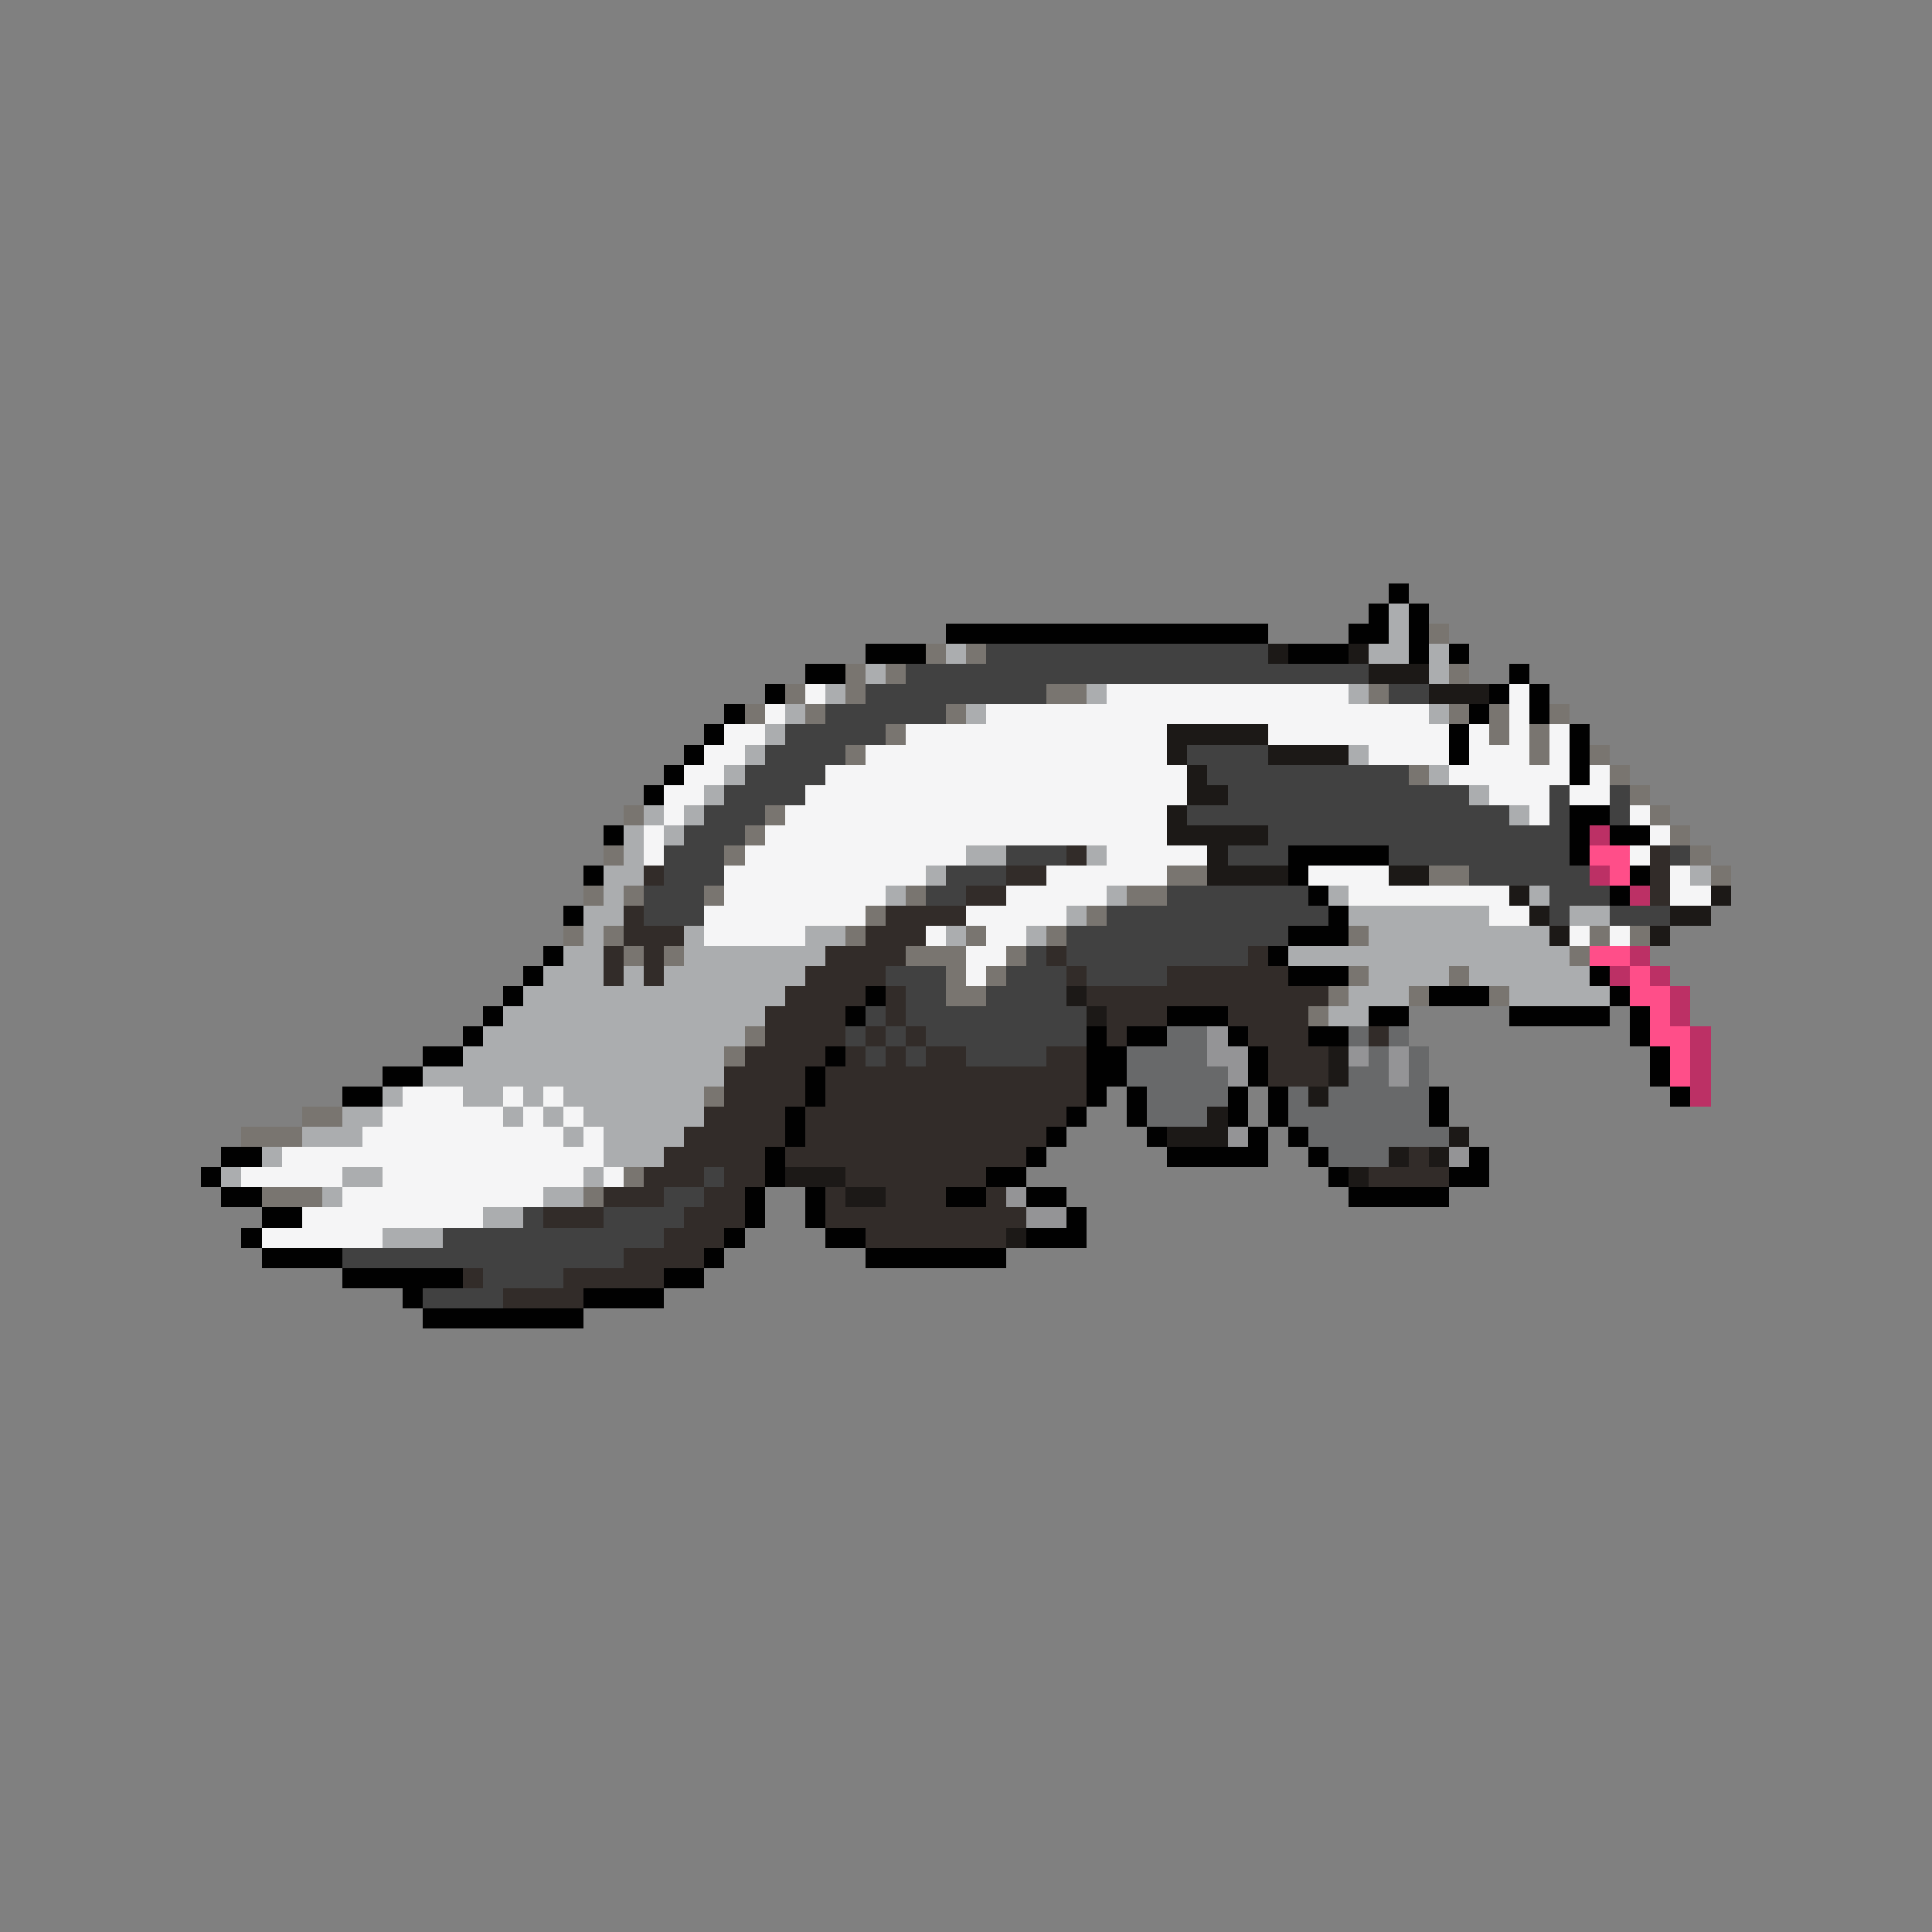 <svg xmlns="http://www.w3.org/2000/svg" viewBox="0 -0.5 96 96" shape-rendering="crispEdges">
<rect x="0" y="-0.5" width="96" height="96" fill="#808080" stroke="none"/>
<path stroke="#010101" d="M69 29h1M68 30h1M70 30h1M47 31h16M67 31h2M70 31h1M43 32h3M64 32h3M70 32h1M72 32h1M40 33h2M75 33h1M38 34h1M74 34h1M76 34h1M36 35h1M73 35h1M76 35h1M35 36h1M72 36h1M78 36h1M34 37h1M72 37h1M78 37h1M33 38h1M78 38h1M32 39h1M78 40h2M30 41h1M78 41h1M80 41h2M64 42h5M78 42h1M29 43h1M64 43h1M81 43h1M65 44h1M80 44h1M28 45h1M66 45h1M64 46h3M27 47h1M63 47h1M26 48h1M64 48h3M79 48h1M25 49h1M43 49h1M71 49h3M80 49h1M24 50h1M42 50h1M58 50h3M68 50h2M75 50h5M81 50h1M23 51h1M54 51h1M56 51h2M61 51h1M65 51h2M81 51h1M21 52h2M41 52h1M54 52h2M62 52h1M82 52h1M19 53h2M40 53h1M54 53h2M62 53h1M82 53h1M17 54h2M40 54h1M54 54h1M56 54h1M61 54h1M63 54h1M71 54h1M83 54h1M39 55h1M53 55h1M56 55h1M61 55h1M63 55h1M71 55h1M39 56h1M52 56h1M57 56h1M62 56h1M64 56h1M11 57h2M38 57h1M51 57h1M58 57h5M65 57h1M73 57h1M10 58h1M38 58h1M49 58h2M66 58h1M72 58h2M11 59h2M37 59h1M40 59h1M47 59h2M51 59h2M67 59h5M13 60h2M37 60h1M40 60h1M53 60h1M12 61h1M36 61h1M41 61h2M51 61h3M13 62h4M35 62h1M43 62h7M17 63h6M33 63h2M20 64h1M29 64h4M21 65h8" />
<path stroke="#abadaf" d="M69 30h1M69 31h1M47 32h1M68 32h2M71 32h1M43 33h1M71 33h1M41 34h1M54 34h1M67 34h1M39 35h1M48 35h1M71 35h1M38 36h1M37 37h1M67 37h1M36 38h1M71 38h1M35 39h1M73 39h1M32 40h1M34 40h1M75 40h1M31 41h1M33 41h1M31 42h1M48 42h2M54 42h1M30 43h2M46 43h1M84 43h1M30 44h1M44 44h1M55 44h1M66 44h1M76 44h1M29 45h2M53 45h1M67 45h7M78 45h2M29 46h1M34 46h1M40 46h2M47 46h1M51 46h1M68 46h9M28 47h2M34 47h7M64 47h14M27 48h3M31 48h1M33 48h7M68 48h4M73 48h6M26 49h13M67 49h3M75 49h5M25 50h13M66 50h2M24 51h13M23 52h13M21 53h15M19 54h1M23 54h2M26 54h1M28 54h7M17 55h2M25 55h1M27 55h1M29 55h6M15 56h3M28 56h1M30 56h4M13 57h1M30 57h3M11 58h1M17 58h2M29 58h1M16 59h1M27 59h2M24 60h2M19 61h3" />
<path stroke="#797570" d="M71 31h1M46 32h1M48 32h1M42 33h1M44 33h1M72 33h1M39 34h1M42 34h1M52 34h2M68 34h1M37 35h1M40 35h1M47 35h1M72 35h1M74 35h1M77 35h1M44 36h1M74 36h1M76 36h1M42 37h1M76 37h1M79 37h1M70 38h1M80 38h1M81 39h1M31 40h1M38 40h1M82 40h1M37 41h1M83 41h1M30 42h1M36 42h1M84 42h1M58 43h2M71 43h2M85 43h1M29 44h1M31 44h1M35 44h1M45 44h1M56 44h2M43 45h1M54 45h1M28 46h1M30 46h1M42 46h1M48 46h1M52 46h1M67 46h1M79 46h1M81 46h1M31 47h1M33 47h1M45 47h3M50 47h1M78 47h1M47 48h1M49 48h1M67 48h1M72 48h1M47 49h2M66 49h1M70 49h1M74 49h1M65 50h1M37 51h1M36 52h1M35 54h1M15 55h2M12 56h3M31 58h1M13 59h3M29 59h1" />
<path stroke="#414141" d="M49 32h14M45 33h23M43 34h9M69 34h2M41 35h6M39 36h5M38 37h4M59 37h4M37 38h4M60 38h10M36 39h4M61 39h12M77 39h1M80 39h1M35 40h3M59 40h16M77 40h1M80 40h1M34 41h3M63 41h15M33 42h3M50 42h3M61 42h3M69 42h9M83 42h1M33 43h3M47 43h3M73 43h6M32 44h3M46 44h2M58 44h7M77 44h3M32 45h3M55 45h11M77 45h1M80 45h3M53 46h11M51 47h1M53 47h9M44 48h3M50 48h3M54 48h4M45 49h2M49 49h4M43 50h1M45 50h9M42 51h1M44 51h1M46 51h8M43 52h1M45 52h1M48 52h4M35 58h1M33 59h2M26 60h1M30 60h4M22 61h11M17 62h14M24 63h4M21 64h4" />
<path stroke="#1c1917" d="M63 32h1M67 32h1M68 33h3M71 34h3M58 36h5M58 37h1M63 37h4M59 38h1M59 39h2M58 40h1M58 41h5M60 42h1M60 43h4M69 43h2M75 44h1M85 44h1M76 45h1M83 45h2M77 46h1M82 46h1M53 49h1M54 50h1M66 52h1M66 53h1M65 54h1M60 55h1M58 56h3M72 56h1M69 57h1M71 57h1M39 58h3M67 58h1M42 59h2M50 61h1" />
<path stroke="#f5f5f6" d="M40 34h1M55 34h12M75 34h1M38 35h1M49 35h22M75 35h1M36 36h2M45 36h13M63 36h9M73 36h1M75 36h1M77 36h1M35 37h2M43 37h15M68 37h4M73 37h3M77 37h1M34 38h2M41 38h18M72 38h6M79 38h1M33 39h2M40 39h19M74 39h3M78 39h2M33 40h1M39 40h19M76 40h1M81 40h1M32 41h1M38 41h20M82 41h1M32 42h1M37 42h11M55 42h5M81 42h1M36 43h10M52 43h6M65 43h4M83 43h1M36 44h8M50 44h5M67 44h8M83 44h2M35 45h8M48 45h5M74 45h2M35 46h5M46 46h1M49 46h2M78 46h1M80 46h1M48 47h2M48 48h1M20 54h3M25 54h1M27 54h1M19 55h6M26 55h1M28 55h1M18 56h10M29 56h1M14 57h16M12 58h5M19 58h10M30 58h1M17 59h10M15 60h9M13 61h6" />
<path stroke="#bc3065" d="M79 41h1M79 43h1M81 44h1M81 47h1M80 48h1M82 48h1M83 49h1M83 50h1M84 51h1M84 52h1M84 53h1M84 54h1" />
<path stroke="#322c29" d="M53 42h1M82 42h1M32 43h1M50 43h2M82 43h1M48 44h2M82 44h1M31 45h1M44 45h4M31 46h3M43 46h3M30 47h1M32 47h1M41 47h4M52 47h1M62 47h1M30 48h1M32 48h1M40 48h4M53 48h1M58 48h6M39 49h4M44 49h1M54 49h12M38 50h4M44 50h1M55 50h3M61 50h4M38 51h4M43 51h1M45 51h1M55 51h1M62 51h3M68 51h1M37 52h4M42 52h1M44 52h1M46 52h2M52 52h2M63 52h3M36 53h4M41 53h13M63 53h3M36 54h4M41 54h13M35 55h4M40 55h13M34 56h5M40 56h12M33 57h5M39 57h12M70 57h1M32 58h3M36 58h2M42 58h7M68 58h4M30 59h3M35 59h2M41 59h1M44 59h3M49 59h1M27 60h3M34 60h3M41 60h10M33 61h3M43 61h7M31 62h4M23 63h1M28 63h5M25 64h4" />
<path stroke="#ff4e89" d="M79 42h2M80 43h1M79 47h2M81 48h1M81 49h2M82 50h1M82 51h2M83 52h1M83 53h1" />
<path stroke="#68696a" d="M58 51h2M67 51h1M69 51h1M56 52h4M68 52h1M70 52h1M56 53h5M67 53h2M70 53h1M57 54h4M64 54h1M66 54h5M57 55h3M64 55h7M65 56h7M66 57h3" />
<path stroke="#949496" d="M60 51h1M60 52h2M67 52h1M69 52h1M61 53h1M69 53h1M61 56h1M72 57h1M50 59h1M51 60h2" />
</svg>